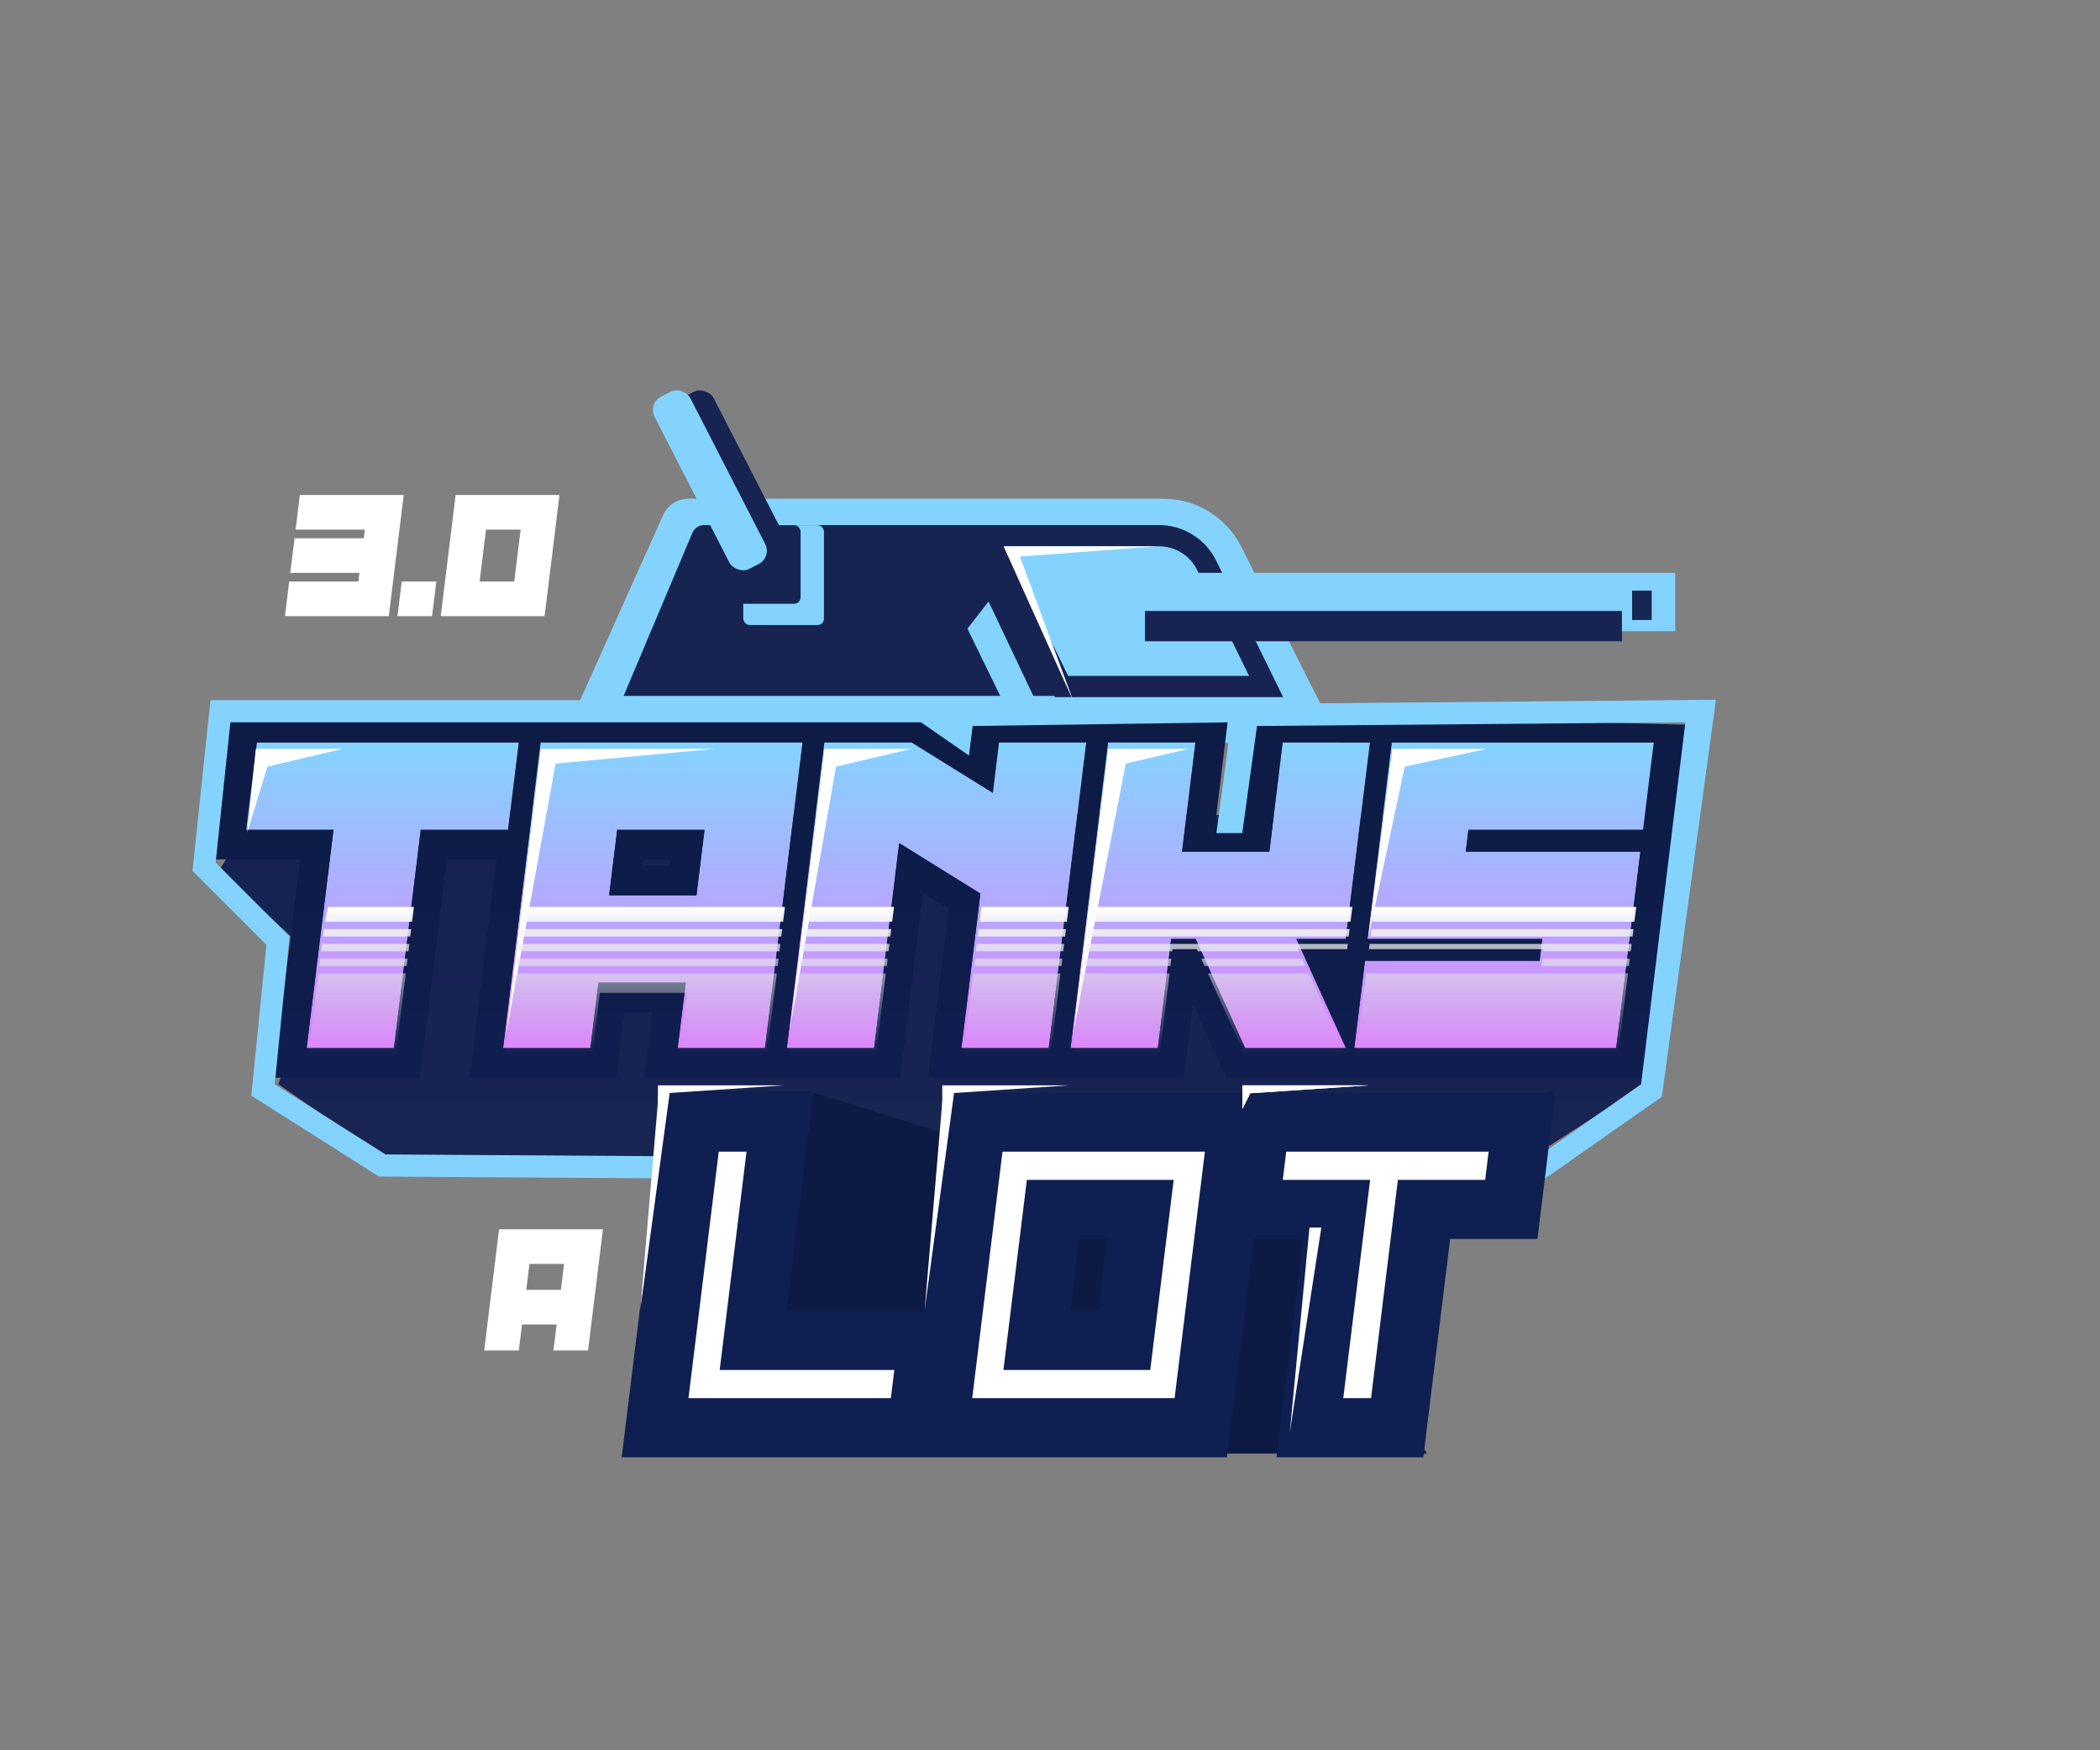 <svg width="120" height="100" viewBox="0 0 120 100" fill="none" xmlns="http://www.w3.org/2000/svg">
<rect x="0" y="0" width="120" height="100" fill="#808080" stroke="none"/>
<mask id="path-1-outside-1_1180_6791" maskUnits="userSpaceOnUse" x="31.115" y="27.828" width="46" height="15" fill="black">
<rect fill="white" x="31.115" y="27.828" width="46" height="15"/>
<path fill-rule="evenodd" clip-rule="evenodd" d="M39.335 29.828C39.239 29.828 39.153 29.884 39.114 29.972L34.115 41.111H58.937H59.013H74.413L69.733 31.829C69.115 30.602 67.858 29.828 66.483 29.828H59.013H52.412H39.335Z"/>
</mask>
<path fill-rule="evenodd" clip-rule="evenodd" d="M39.335 29.828C39.239 29.828 39.153 29.884 39.114 29.972L34.115 41.111H58.937H59.013H74.413L69.733 31.829C69.115 30.602 67.858 29.828 66.483 29.828H59.013H52.412H39.335Z" fill="#84D3FF"/>
<path d="M39.114 29.972L40.331 30.518L40.331 30.518L39.114 29.972ZM34.115 41.111L32.898 40.565L32.054 42.445H34.115V41.111ZM74.413 41.111V42.445H76.58L75.605 40.51L74.413 41.111ZM69.733 31.829L70.925 31.229L70.925 31.229L69.733 31.829ZM40.331 30.518C40.155 30.91 39.765 31.163 39.335 31.163V28.494C38.714 28.494 38.15 28.859 37.896 29.425L40.331 30.518ZM35.333 41.657L40.331 30.518L37.896 29.425L32.898 40.565L35.333 41.657ZM58.937 39.776H34.115V42.445H58.937V39.776ZM59.013 39.776H58.937V42.445H59.013V39.776ZM74.413 39.776H59.013V42.445H74.413V39.776ZM68.542 32.43L73.221 41.712L75.605 40.51L70.925 31.229L68.542 32.43ZM66.483 31.163C67.354 31.163 68.15 31.653 68.542 32.43L70.925 31.229C70.079 29.552 68.361 28.494 66.483 28.494V31.163ZM59.013 31.163H66.483V28.494H59.013V31.163ZM52.412 31.163H59.013V28.494H52.412V31.163ZM39.335 31.163H52.412V28.494H39.335V31.163Z" fill="#84D3FF" mask="url(#path-1-outside-1_1180_6791)"/>
<path d="M40.123 30.68C40.142 30.635 40.185 30.606 40.234 30.606H60.173L60.857 39.152H36.551L40.123 30.68Z" fill="#172451" stroke="#172451" stroke-width="1.213"/>
<path d="M56.489 34.367L59.279 40.251H57.398L55.281 35.917L56.489 34.367Z" fill="#84D3FF"/>
<path d="M60.66 39.225L56.43 30.606H66.231C67.388 30.606 68.444 31.264 68.953 32.303L72.35 39.225H60.66Z" fill="#84D3FF" stroke="#172451" stroke-width="1.213"/>
<path d="M18.231 54.984L12.533 49.709L14.643 46.332H38.489L93.987 46.754V61.948L87.445 66.168H22.029L15.909 61.948L18.231 54.984Z" fill="url(#paint0_linear_1180_6791)"/>
<path d="M24.044 47.411L22.51 59.883H17.521L19.055 47.411H14.066L14.678 42.422H29.644L29.033 47.411H24.044Z" fill="url(#paint1_linear_1180_6791)"/>
<path d="M30.891 42.422H45.857L43.712 59.883H38.723L39.185 56.141H34.196L33.735 59.883H28.746L30.891 42.422ZM35.269 47.411L34.807 51.152H39.796L40.258 47.411H35.269Z" fill="url(#paint2_linear_1180_6791)"/>
<path d="M51.383 48.171L49.948 59.883H44.959L47.105 42.422H52.093L56.733 45.303L57.082 42.422H62.071L59.926 59.883H54.937L56.022 51.053L51.383 48.171Z" fill="url(#paint3_linear_1180_6791)"/>
<path d="M67.546 48.658H72.535L73.296 42.422H78.284L76.9 53.647H74.081L76.913 59.883H71.15L68.319 53.647H66.922L66.162 59.883H61.173L63.318 42.422H68.307L67.546 48.658Z" fill="url(#paint4_linear_1180_6791)"/>
<path d="M97.492 42.422L96.881 47.411H83.909L83.76 48.658H93.737L92.353 59.883H77.386L77.998 54.894H87.975L88.125 53.647H78.147L79.532 42.422H97.492Z" fill="url(#paint5_linear_1180_6791)"/>
<path fill-rule="evenodd" clip-rule="evenodd" d="M24.045 47.411L22.511 59.883H17.523L19.056 47.411H14.068L14.679 42.422H29.645L29.034 47.411H24.045ZM13.185 40.734L12.16 49.099H17.148L15.614 61.571H24.005L25.538 49.099H28.371L26.839 61.571H35.229L35.69 57.829H37.277L36.816 61.571H51.444L52.738 51L54.216 51.918L53.03 61.571H67.658L68.168 57.393L70.064 61.571H93.847L95.532 48.694L95.648 46.97L96.373 41.41L71.802 40.734L71.041 46.97H69.454L70.215 40.734H55.588L55.377 42.473L52.576 40.734H13.185ZM30.892 42.422L28.747 59.883H33.736L34.197 56.141H39.186L38.725 59.883H43.714L45.859 42.422H30.892ZM47.106 42.422L44.961 59.883H49.95L51.384 48.172L56.023 51.053L54.938 59.883H59.927L62.072 42.422H57.084L56.734 45.303L52.095 42.422H47.106ZM63.319 42.422L61.174 59.883H66.163L66.924 53.647H68.321L71.152 59.883H76.914L74.083 53.647H76.901L78.286 42.422H73.297L72.536 48.658H67.547L68.308 42.422H63.319ZM77.999 54.894L77.388 59.883H92.354L93.739 48.658H83.761L83.911 47.411H93.888L94.499 42.422H79.533L78.149 53.647H88.126L87.977 54.894H77.999ZM34.809 51.152H39.797L40.259 47.411H35.27L34.809 51.152ZM38.35 49.099H36.763L36.718 49.464H38.305L38.35 49.099Z" fill="url(#paint6_linear_1180_6791)"/>
<path d="M14.129 47.568L14.621 42.784H16.752C16.9 42.773 17.313 42.784 17.398 42.784L19.584 42.784L15.281 43.8L14.129 47.568Z" fill="white"/>
<path fill-rule="evenodd" clip-rule="evenodd" d="M21.658 67.221L14.361 62.599L15.223 53.978L11 49.755L12.027 40.002H53.023L54.373 40.937L54.462 40.228L71.802 39.981L71.771 40.213L98.053 39.981L94.964 62.661L87.841 67.648L21.658 67.221ZM70.353 41.268L55.581 41.479L55.37 43.167L52.627 41.268H13.166L12.322 49.286L16.543 53.507L15.699 61.948L22.029 65.957L87.445 66.379L93.776 61.948L96.308 41.268L71.83 41.479L70.986 47.598H69.509L70.353 41.268Z" fill="#84D3FF"/>
<path d="M28.926 59.101L30.901 42.784H33.438H33.86H40.824L31.75 43.628L28.926 59.101Z" fill="white"/>
<path d="M61.326 59.023L63.327 42.784H66.021H66.443H67.943L64.332 43.628L61.326 59.023Z" fill="white"/>
<path d="M45.141 58.816L47.115 42.784H49.246C49.394 42.773 49.807 42.784 49.892 42.784L52.078 42.784L47.775 43.8L45.141 58.816Z" fill="white"/>
<path d="M61.34 40.07L57.348 31.213H59.478C59.626 31.201 60.039 31.212 60.124 31.213C60.126 31.213 60.127 31.213 60.128 31.213H66.126L58.281 31.798L61.34 40.07Z" fill="white"/>
<path d="M78.164 53.697L79.567 42.784H81.88H82.451H84.972L80.271 43.8L78.164 53.697Z" fill="white"/>
<path d="M54.527 64.902L46.297 62.37H37.856L35.746 83.05H42.921H72.463H81.537L76.473 74.609L81.959 70.6H87.446L88.712 62.37L61.279 65.957L54.527 70.6V64.902Z" fill="#0D1A43"/>
<path d="M39.579 64.111H44.568L43.033 76.583H53.011L52.4 81.572H37.434L39.579 64.111ZM55.792 64.111H70.759L68.614 81.572H53.647L55.792 64.111ZM60.17 69.1L59.247 76.583H64.236L65.159 69.1H60.17ZM81.372 69.1L79.838 81.572H74.849L76.383 69.1H71.395L72.006 64.111H86.972L86.361 69.1H81.372Z" fill="white"/>
<path d="M39.579 64.111V62.423H38.085L37.903 63.905L39.579 64.111ZM44.568 64.111L46.243 64.317L46.476 62.423H44.568V64.111ZM43.033 76.583L41.358 76.377L41.125 78.271H43.033V76.583ZM53.011 76.583L54.687 76.788L54.919 74.895H53.011V76.583ZM52.4 81.572V83.26H53.894L54.076 81.777L52.4 81.572ZM37.434 81.572L35.758 81.366L35.525 83.26H37.434V81.572ZM39.579 65.799H44.568V62.423H39.579V65.799ZM42.892 63.905L41.358 76.377L44.709 76.789L46.243 64.317L42.892 63.905ZM43.033 78.271H53.011V74.895H43.033V78.271ZM51.335 76.377L50.724 81.366L54.076 81.777L54.687 76.788L51.335 76.377ZM52.4 79.883H37.434V83.26H52.4V79.883ZM39.109 81.777L41.254 64.317L37.903 63.905L35.758 81.366L39.109 81.777ZM55.792 64.111V62.423H54.299L54.117 63.905L55.792 64.111ZM70.759 64.111L72.434 64.317L72.667 62.423H70.759V64.111ZM68.614 81.572V83.26H70.107L70.289 81.777L68.614 81.572ZM53.647 81.572L51.972 81.366L51.739 83.26H53.647V81.572ZM60.17 69.1V67.411H58.677L58.495 68.893L60.17 69.1ZM59.247 76.583L57.572 76.376L57.338 78.271H59.247V76.583ZM64.236 76.583V78.271H65.729L65.911 76.789L64.236 76.583ZM65.159 69.1L66.834 69.306L67.068 67.411H65.159V69.1ZM55.792 65.799H70.759V62.423H55.792V65.799ZM69.083 63.905L66.938 81.366L70.289 81.777L72.434 64.317L69.083 63.905ZM68.614 79.883H53.647V83.26H68.614V79.883ZM55.323 81.777L57.468 64.317L54.117 63.905L51.972 81.366L55.323 81.777ZM58.495 68.893L57.572 76.376L60.922 76.789L61.845 69.306L58.495 68.893ZM59.247 78.271H64.236V74.895H59.247V78.271ZM65.911 76.789L66.834 69.306L63.483 68.893L62.56 76.376L65.911 76.789ZM65.159 67.411H60.17V70.788H65.159V67.411ZM81.372 69.1V67.411H79.879L79.697 68.894L81.372 69.1ZM79.838 81.572V83.26H81.332L81.514 81.778L79.838 81.572ZM74.849 81.572L73.174 81.365L72.941 83.26H74.849V81.572ZM76.383 69.1L78.059 69.306L78.292 67.411H76.383V69.1ZM71.395 69.1L69.719 68.894L69.487 70.788H71.395V69.1ZM72.006 64.111V62.423H70.512L70.33 63.906L72.006 64.111ZM86.972 64.111L88.648 64.316L88.88 62.423H86.972V64.111ZM86.361 69.1V70.788H87.855L88.037 69.305L86.361 69.1ZM79.697 68.894L78.163 81.365L81.514 81.778L83.048 69.306L79.697 68.894ZM79.838 79.883H74.849V83.26H79.838V79.883ZM76.525 81.778L78.059 69.306L74.708 68.894L73.174 81.365L76.525 81.778ZM76.383 67.411H71.395V70.788H76.383V67.411ZM73.07 69.305L73.681 64.316L70.33 63.906L69.719 68.894L73.07 69.305ZM72.006 65.799H86.972V62.423H72.006V65.799ZM85.296 63.906L84.685 68.894L88.037 69.305L88.648 64.316L85.296 63.906ZM86.361 67.411H81.372V70.788H86.361V67.411Z" fill="#101F52"/>
<path d="M16.283 35.204L16.526 33.226H20.482L20.541 32.731H16.585L16.832 30.753H20.789L20.848 30.258H16.892L17.134 28.28H23.069L22.218 35.204H16.283ZM24.691 35.204H22.713L22.955 33.226H24.933L24.691 35.204ZM26.036 28.28H31.971L31.12 35.204H25.186L26.036 28.28ZM27.772 30.258L27.406 33.226H29.385L29.75 30.258H27.772Z" fill="white"/>
<path d="M28.519 70.234H34.454L33.603 77.158H31.625L31.808 75.674H29.829L29.646 77.158H27.668L28.519 70.234ZM30.255 72.212L30.072 73.696H32.05L32.233 72.212H30.255Z" fill="white"/>
<path d="M52.84 74.82L54.528 62.37H53.895L52.84 74.82Z" fill="white"/>
<path d="M73.699 81.867L75.504 70.133H74.828L73.699 81.867Z" fill="white"/>
<path d="M36.59 74.82L38.278 62.37H37.645L36.59 74.82Z" fill="white"/>
<path fill-rule="evenodd" clip-rule="evenodd" d="M18.456 53.507L18.497 53.165L18.512 53.084H23.496L23.444 53.507H18.456ZM18.404 53.929L18.352 54.351H23.34L23.392 53.929H18.404ZM18.248 55.194L18.3 54.773H23.288L23.237 55.194H18.248ZM18.196 55.617L17.625 60.259H22.614L23.185 55.617H18.196ZM29.42 55.617L28.85 60.259H33.839L34.274 56.727H39.263L38.827 60.259H43.816L44.386 55.617H29.42ZM45.634 55.617L45.063 60.259H50.052L50.62 55.617H45.634ZM50.672 55.194H45.685L45.737 54.773H50.724L50.672 55.194ZM55.611 55.617L55.041 60.259H60.03L60.6 55.617H55.611ZM60.652 55.194H55.663L55.715 54.773H60.703L60.652 55.194ZM61.847 55.617L61.277 60.259H66.265L66.832 55.617H61.847ZM66.883 55.194H61.899L61.951 54.773H66.935L66.883 55.194ZM69.026 55.617L71.133 60.259H76.895L74.788 55.617H69.026ZM74.596 55.194H68.834L68.643 54.773H74.405L74.596 55.194ZM78.059 55.617L77.49 60.259H92.457L93.029 55.617H78.059ZM93.081 55.194H88.088L88.138 54.773H93.133L93.081 55.194ZM44.438 55.194H29.472L29.524 54.773H44.49L44.438 55.194ZM45.789 54.351H50.775L50.827 53.929H45.841L45.789 54.351ZM55.767 54.351H60.755L60.807 53.929H55.819L55.767 54.351ZM62.003 54.351H66.986L67.001 54.232H68.397L68.451 54.351H74.213L74.159 54.232H76.978L77.016 53.929H62.054L62.003 54.351ZM93.237 53.929L93.185 54.351H88.189L88.203 54.232H78.225L78.263 53.929H93.237ZM29.576 54.351H44.542L44.594 53.929H29.627L29.576 54.351ZM50.879 53.507H45.893L45.945 53.084H50.931L50.879 53.507ZM60.859 53.507H55.87L55.922 53.084H60.911L60.859 53.507ZM77.068 53.507H62.106L62.158 53.084H77.12L77.068 53.507ZM93.29 53.507H78.315L78.367 53.084H93.342L93.29 53.507ZM44.646 53.507H29.679L29.731 53.084H44.697L44.646 53.507ZM23.548 52.662H18.586L18.734 51.818H23.652L23.548 52.662ZM29.783 52.662H44.749L44.853 51.818H29.887L29.783 52.662ZM45.996 52.662H50.982L51.086 51.818H46.1L45.996 52.662ZM55.974 52.662H60.963L61.067 51.818H56.078L55.974 52.662ZM62.21 52.662H77.172L77.276 51.818H62.314L62.21 52.662ZM78.419 52.662H93.394L93.498 51.818H78.523L78.419 52.662Z" fill="url(#paint7_linear_1180_6791)"/>
<path d="M44.816 62.01L38.047 62.461L37.596 63.363V62.01H44.816Z" fill="white"/>
<path d="M61.065 62.01L54.295 62.461L53.844 63.363V62.01H61.065Z" fill="white"/>
<path d="M78.213 62.01L71.444 62.461L70.992 63.363V62.01H78.213Z" fill="white"/>
<path d="M78.213 62.01L71.444 62.461L70.992 63.363V62.01H78.213Z" fill="white"/>
<rect x="42.473" y="30.007" width="4.61" height="5.702" rx="0.364" fill="#84D3FF"/>
<rect x="41.139" y="30.007" width="4.61" height="4.489" rx="0.364" fill="#172451"/>
<rect x="38.348" y="23.053" width="2.305" height="11.056" rx="0.849" transform="rotate(-27.172 38.348 23.053)" fill="#172451"/>
<rect x="37.014" y="23.053" width="2.305" height="11.056" rx="0.849" transform="rotate(-27.172 37.014 23.053)" fill="#84D3FF"/>
<rect x="63.254" y="32.728" width="32.473" height="3.334" fill="#84D3FF"/>
<rect x="93.262" y="33.743" width="1.121" height="1.681" fill="#162751"/>
<path d="M65.428 35.772H92.682" stroke="#172451" stroke-width="1.73"/>
<defs>
<linearGradient id="paint0_linear_1180_6791" x1="53.26" y1="46.332" x2="53.26" y2="66.168" gradientUnits="userSpaceOnUse">
<stop stop-color="#142252"/>
<stop offset="1" stop-color="#182552"/>
</linearGradient>
<linearGradient id="paint1_linear_1180_6791" x1="55.779" y1="42.422" x2="55.779" y2="59.883" gradientUnits="userSpaceOnUse">
<stop stop-color="#84D3FF"/>
<stop offset="1" stop-color="#DF84FF"/>
</linearGradient>
<linearGradient id="paint2_linear_1180_6791" x1="55.779" y1="42.422" x2="55.779" y2="59.883" gradientUnits="userSpaceOnUse">
<stop stop-color="#84D3FF"/>
<stop offset="1" stop-color="#DF84FF"/>
</linearGradient>
<linearGradient id="paint3_linear_1180_6791" x1="55.779" y1="42.422" x2="55.779" y2="59.883" gradientUnits="userSpaceOnUse">
<stop stop-color="#84D3FF"/>
<stop offset="1" stop-color="#DF84FF"/>
</linearGradient>
<linearGradient id="paint4_linear_1180_6791" x1="55.779" y1="42.422" x2="55.779" y2="59.883" gradientUnits="userSpaceOnUse">
<stop stop-color="#84D3FF"/>
<stop offset="1" stop-color="#DF84FF"/>
</linearGradient>
<linearGradient id="paint5_linear_1180_6791" x1="55.779" y1="42.422" x2="55.779" y2="59.883" gradientUnits="userSpaceOnUse">
<stop stop-color="#84D3FF"/>
<stop offset="1" stop-color="#DF84FF"/>
</linearGradient>
<linearGradient id="paint6_linear_1180_6791" x1="53.158" y1="37.469" x2="53.158" y2="66.607" gradientUnits="userSpaceOnUse">
<stop stop-color="#0D1A43"/>
<stop offset="1" stop-color="#101F52"/>
</linearGradient>
<linearGradient id="paint7_linear_1180_6791" x1="55.473" y1="51.818" x2="55.473" y2="60.259" gradientUnits="userSpaceOnUse">
<stop stop-color="white"/>
<stop offset="1" stop-color="#C4C4C4" stop-opacity="0"/>
</linearGradient>
</defs>
</svg>
